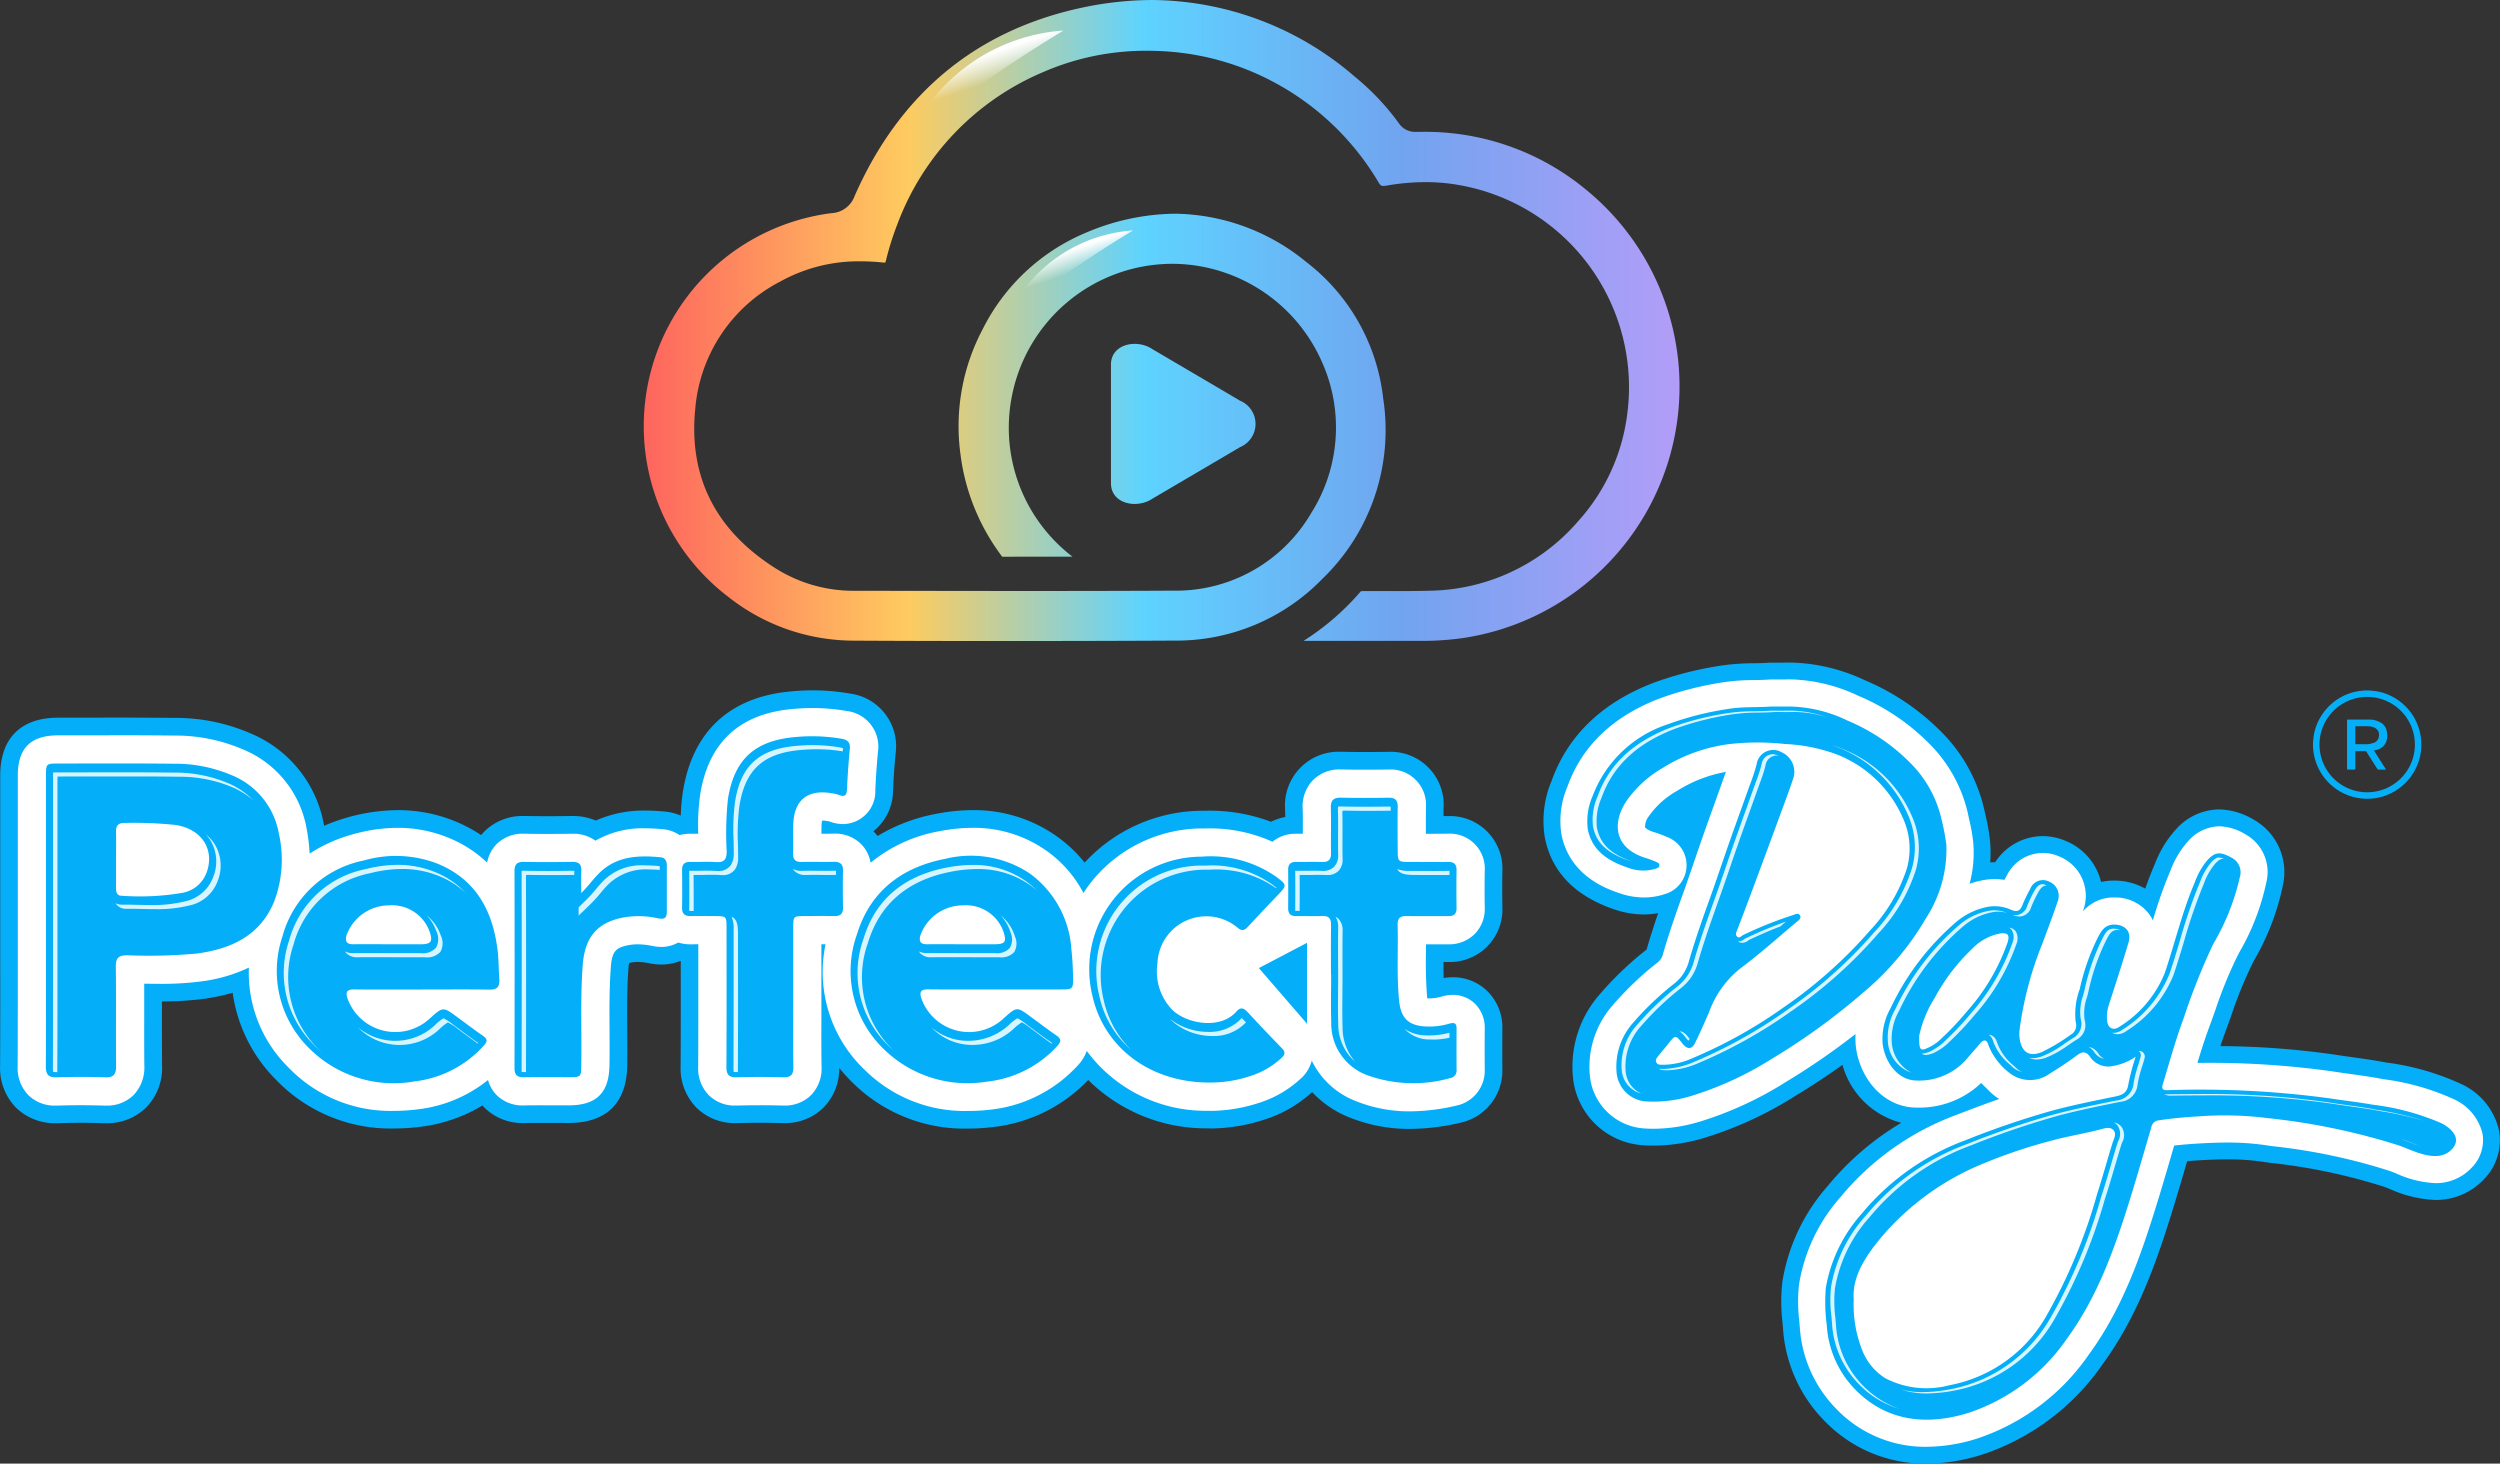 <svg xmlns="http://www.w3.org/2000/svg" xmlns:xlink="http://www.w3.org/1999/xlink" width="203.651" height="119.227" viewBox="0 0 203.651 119.227">
  <rect x="0" y="0" width="203.651" height="119.227" fill="#333333" stroke="none"/>
  <defs>
    <linearGradient id="linear-gradient" x1="0.001" y1="0.5" x2="1.001" y2="0.5" gradientUnits="objectBoundingBox">
      <stop offset="0" stop-color="#fe645e"/>
      <stop offset="0.255" stop-color="#fecb5f"/>
      <stop offset="0.482" stop-color="#5ed3ff"/>
      <stop offset="0.731" stop-color="#71a4ef"/>
      <stop offset="1" stop-color="#b39df8"/>
    </linearGradient>
    <linearGradient id="linear-gradient-2" x1="-3.225" y1="0.5" x2="3.938" y2="0.5" xlink:href="#linear-gradient"/>
    <linearGradient id="linear-gradient-3" x1="0.392" y1="0.276" x2="0.498" y2="0.496" gradientUnits="objectBoundingBox">
      <stop offset="0" stop-color="#fff"/>
      <stop offset="1" stop-color="#fff" stop-opacity="0"/>
    </linearGradient>
    <linearGradient id="linear-gradient-4" x1="-189.809" y1="-4.964" x2="-189.7" y2="-4.756" xlink:href="#linear-gradient-3"/>
  </defs>
  <g id="Component_7_1" data-name="Component 7 – 1" transform="translate(0 0)">
    <g id="ipad-logo">
      <g id="logo" style="isolation: isolate">
        <g id="Group_80385" data-name="Group 80385" style="mix-blend-mode: darken;isolation: isolate">
          <g id="Group_80368" data-name="Group 80368" transform="translate(52.409)">
            <path id="Path_35083" data-name="Path 35083" d="M2518.125,331.053c-4.507,0-8.536-.01-12.316-.031a16.505,16.505,0,0,1-10.114-3.563,17.488,17.488,0,0,1,8.378-31.258,2.109,2.109,0,0,0,1.907-1.395c3.646-8.295,9.831-13.447,18.381-15.315a27.645,27.645,0,0,1,5.879-.655,25.481,25.481,0,0,1,16.512,6.267,20.128,20.128,0,0,1,3.564,3.773,1.585,1.585,0,0,0,1.413.7h.047q.2,0,.4,0a20.516,20.516,0,0,1,13.383,4.707,20.709,20.709,0,0,1-9.919,36.513,23.35,23.35,0,0,1-3.638.243h-2.122q-2.751,0-5.5,0l-1.826,0a20.7,20.7,0,0,0,4.64-4.01c.027-.032.038-.045.258-.045h.074c.485,0,.97,0,1.454,0s.973,0,1.46,0c.921,0,1.668-.009,2.351-.027a16.3,16.3,0,0,0,12.091-5.62,15.989,15.989,0,0,0,4.046-8.837,16.715,16.715,0,0,0-13.736-18.594,15.429,15.429,0,0,0-2.706-.235,18.721,18.721,0,0,0-3.111.273,2.065,2.065,0,0,1-.325.036c-.115,0-.215,0-.375-.265a21.865,21.865,0,0,0-8.781-8.313,21.567,21.567,0,0,0-8.659-2.389c-.482-.029-.966-.044-1.439-.044a20.992,20.992,0,0,0-8.5,1.757,21.683,21.683,0,0,0-11.844,12.405,23.5,23.5,0,0,0-.914,2.909.683.683,0,0,1-.063.18.512.512,0,0,1-.079.005,1.551,1.551,0,0,1-.16-.01,17.487,17.487,0,0,0-1.774-.093,13.148,13.148,0,0,0-6.523,1.639,12.865,12.865,0,0,0-6.936,10.346c-.556,5.466,1.576,9.8,6.336,12.894a11.878,11.878,0,0,0,6.548,1.959l3.309.005c3.64.006,7.405.012,11.108.012,4.436,0,8.142-.008,11.665-.027a12.742,12.742,0,0,0,11.211-6.328,13.044,13.044,0,0,0,.855-12.337,13.379,13.379,0,0,0-9.832-7.746,13.091,13.091,0,0,0-2.354-.214,13.342,13.342,0,0,0-13.077,10.89,13.229,13.229,0,0,0,4.955,12.966h-1.922c-1.035,0-2.4,0-3.782.008h-.01a1.158,1.158,0,0,1-.106-.134l-.019-.026a17.416,17.416,0,0,1-3.287-8.215,16.9,16.9,0,0,1,1.808-10.154,16.544,16.544,0,0,1,8.466-7.89,18.928,18.928,0,0,1,7.212-1.526,17.143,17.143,0,0,1,10.671,3.921,16.264,16.264,0,0,1,6.28,11.121,16.839,16.839,0,0,1-4.995,14.744,16.548,16.548,0,0,1-12.031,4.988C2527.6,331.042,2522.857,331.053,2518.125,331.053Z" transform="translate(-2488.773 -278.835)" fill="url(#linear-gradient)"/>
            <g id="Group_80367" data-name="Group 80367" transform="translate(38.091 28.012)">
              <g id="Group_80366" data-name="Group 80366">
                <path id="Path_35084" data-name="Path 35084" d="M2566.031,333.6l7.149,4.205a2.05,2.05,0,0,1,0,3.785l-7.149,4.205c-1.262.841-3.365.421-3.365-1.261v-9.672C2562.666,333.176,2564.769,332.756,2566.031,333.6Z" transform="translate(-2562.666 -333.177)" fill="url(#linear-gradient-2)"/>
              </g>
            </g>
          </g>
          <path id="Path_35085" data-name="Path 35085" d="M2530.736,292.408a14.937,14.937,0,0,1,12.588-8.745A123.385,123.385,0,0,0,2530.736,292.408Z" transform="translate(-2456.696 -281.174)" fill="url(#linear-gradient-3)"/>
          <path id="Path_35086" data-name="Path 35086" d="M2633.554,311.809a14.938,14.938,0,0,0-12.215-9.26A123.411,123.411,0,0,1,2633.554,311.809Z" transform="translate(-2500.595 -290.325)" fill="url(#linear-gradient-4)"/>
          <path id="Path_35087" data-name="Path 35087" d="M2546.222,322.383a12.183,12.183,0,0,1,10.268-7.133A100.676,100.676,0,0,0,2546.222,322.383Z" transform="translate(-2464.199 -296.479)" fill="url(#linear-gradient-3)"/>
          <path id="Path_35088" data-name="Path 35088" d="M2501.956,423.66a13.047,13.047,0,0,1-4.937-.938,8.428,8.428,0,0,1-3.034-2.062,10.294,10.294,0,0,1-3.887,2.244,14.453,14.453,0,0,1-4.231.72q-.224,0-.445-.01a13.6,13.6,0,0,1-9.671-3.938,12.671,12.671,0,0,1-7.85,3.845,16.912,16.912,0,0,1-1.941.114,12.944,12.944,0,0,1-9.373-3.711,13.782,13.782,0,0,1-1.12-1.23,4.511,4.511,0,0,1-1.252,3.2,4.423,4.423,0,0,1-3.251,1.293l-.16,0c-.614-.018-1.211-.026-1.809-.026s-1.186.009-1.778.026l-.15,0a4.426,4.426,0,0,1-3.25-1.277,4.572,4.572,0,0,1-1.271-3.338c.015-2.859.013-5.718.01-8.577l-.047-.009a4.2,4.2,0,0,1-1.511.284,5.091,5.091,0,0,1-1-.1,4.952,4.952,0,0,0-.953-.111,2.3,2.3,0,0,0-.382.029c-.146.024-.246.045-.312.062a3.528,3.528,0,0,0-.052.416c-.124,1.644-.115,3.305-.1,5.064.005.955.012,1.91,0,2.865-.048,3.056-1.691,4.675-4.752,4.682l-2.214-.005c-.45,0-.9,0-1.358.011l-.119,0a4.387,4.387,0,0,1-3.2-1.265c-.053-.053-.1-.108-.154-.164a12.741,12.741,0,0,1-5.063,1.735,17.236,17.236,0,0,1-2.131.137,12.919,12.919,0,0,1-9.644-3.993,12.452,12.452,0,0,1-3.509-7.066,16.146,16.146,0,0,1-2.4.505,25.57,25.57,0,0,1-3.36.2c0,.362,0,1.365,0,1.365,0,1.283,0,2.564.01,3.844a4.6,4.6,0,0,1-1.278,3.413,4.472,4.472,0,0,1-3.28,1.3c-.073,0-.148,0-.225,0-.593-.021-1.2-.03-1.8-.03q-.945,0-1.887.03l-.165,0a4.5,4.5,0,0,1-3.281-1.284,4.607,4.607,0,0,1-1.279-3.361c.016-2.983.014-5.964.011-8.945,0,0,0-11.373,0-14.729,0-3.039,1.677-4.713,4.717-4.713l4.907-.006q2.308,0,4.613.023a15.279,15.279,0,0,1,6.075,1.228,9.963,9.963,0,0,1,6.057,7.478c0,.027.01.055.015.082a15.543,15.543,0,0,1,6-1.274,12.238,12.238,0,0,1,4.59.875,12.008,12.008,0,0,1,2.2,1.156c.082-.1.17-.195.26-.287a4.391,4.391,0,0,1,3.207-1.266l.14,0c.586.01,1.2.015,1.816.015q.98,0,1.961-.015h.085a4.756,4.756,0,0,1,1.875.371,9.593,9.593,0,0,1,4.022-.814c.5,0,1.013.026,1.616.083a4.242,4.242,0,0,1,1.281.325,15.493,15.493,0,0,1,.167-1.895c.755-4.88,3.748-7.717,8.656-8.206.65-.065,1.3-.1,1.929-.1a17.349,17.349,0,0,1,3.013.259,4.329,4.329,0,0,1,3.741,4.864c-.1.969-.167,2-.214,3.063a4.267,4.267,0,0,1-1.6,3.294l.049.049a4.279,4.279,0,0,1,.292.335,14.324,14.324,0,0,1,4.83-1.816,15.476,15.476,0,0,1,2.909-.29,11.634,11.634,0,0,1,6.773,2.073,11.151,11.151,0,0,1,2.355,2.2,13.083,13.083,0,0,1,9.454-4.221c.152,0,.308-.005.464-.005a14.161,14.161,0,0,1,5.264.9,4.4,4.4,0,0,1,1.158-.386c0-.21-.005-.42-.011-.631a4.371,4.371,0,0,1,4.527-4.685h.131c.6.015,1.185.02,1.768.02.66,0,1.32-.007,1.98-.014a4.318,4.318,0,0,1,4.508,4.543q-.006.344-.008.69l.3,0h.089a4.281,4.281,0,0,1,4.406,4.481c-.017.964-.017,1.952,0,2.937a4.281,4.281,0,0,1-4.422,4.469l-.373,0c0,.444,0,.879.012,1.306a4.469,4.469,0,0,1,.747-.064,3.985,3.985,0,0,1,2.851,1.172,4.144,4.144,0,0,1,1.183,3.034q-.012,1.652,0,3.3a4.341,4.341,0,0,1-3.421,4.346A18.26,18.26,0,0,1,2501.956,423.66Z" transform="translate(-2387.103 -331.699)" fill="#04aef9"/>
          <path id="Path_35089" data-name="Path 35089" d="M2504.615,409.974l1.007,0c.246,0,.492,0,.793,0a2.945,2.945,0,0,0,2.177-.851,2.905,2.905,0,0,0,.809-2.158c-.017-1-.017-2,0-2.985a2.847,2.847,0,0,0-2.97-3.02h-.067c-.4.006-.8.009-1.2.009l-.56,0c0-.719,0-1.438.009-2.155a2.885,2.885,0,0,0-3.052-3.08h0c-.666.008-1.331.015-2,.015-.6,0-1.19-.005-1.783-.02l-.116,0a3.031,3.031,0,0,0-2.269.884,3.071,3.071,0,0,0-.823,2.323c.019.612.014,1.226.01,1.839,0,.064,0,.128,0,.192h-.146l-.4,0a2.942,2.942,0,0,0-1.924.651,12.313,12.313,0,0,0-5.389-1.084c-.145,0-.291,0-.435,0a11.612,11.612,0,0,0-8.96,4.39c-.22.281-.422.573-.614.87a9.725,9.725,0,0,0-3.084-3.493,10.224,10.224,0,0,0-5.954-1.816,14.04,14.04,0,0,0-2.638.264,12.147,12.147,0,0,0-5.662,2.579,2.857,2.857,0,0,0-.759-1.505,2.985,2.985,0,0,0-2.214-.866l-.141,0c-.207.007-.414.008-.62.008l-.272,0c0-.244,0-.489.011-.733a2.084,2.084,0,0,1,.04-.338h.03a2.352,2.352,0,0,1,.39.04c.06.01.121.017.18.031a3.1,3.1,0,0,0,1.106.214,2.661,2.661,0,0,0,2.631-2.766c.048-1.093.122-2.15.219-3.14a2.92,2.92,0,0,0-2.563-3.308,15.855,15.855,0,0,0-2.762-.238c-.582,0-1.184.03-1.787.091-4.243.422-6.726,2.776-7.379,7a18.148,18.148,0,0,0-.153,3.15c-.122,0-.244,0-.366,0l-.323,0a3.232,3.232,0,0,0-.832.107,2.835,2.835,0,0,0-1.329-.475c-.561-.053-1.031-.077-1.481-.077a7.737,7.737,0,0,0-4.042,1.006,3.07,3.07,0,0,0-1.855-.564h-.064q-.991.015-1.983.016-.936,0-1.871-.017h-.085a2.981,2.981,0,0,0-2.188.844,2.828,2.828,0,0,0-.775,1.51,10.018,10.018,0,0,0-3.238-2.061,10.8,10.8,0,0,0-4.053-.772,13.522,13.522,0,0,0-3.315.436,12.705,12.705,0,0,0-3.854,1.659,15.179,15.179,0,0,0-.253-2.07,8.579,8.579,0,0,0-5.224-6.434,13.875,13.875,0,0,0-5.514-1.107q-2.3-.027-4.594-.023l-4.909.006c-2.237,0-3.279,1.041-3.28,3.277,0,3.356,0,14.727,0,14.727,0,2.984,0,5.969-.012,8.953a3.158,3.158,0,0,0,.862,2.341,3.033,3.033,0,0,0,2.24.861l.143,0q.965-.03,1.931-.03c.618,0,1.237.01,1.852.031.058,0,.115,0,.17,0a3.065,3.065,0,0,0,2.259-.871,3.25,3.25,0,0,0,.863-2.388c-.013-1.287-.011-2.573-.01-3.86,0-.936,0-1.873,0-2.812.441.006.883.012,1.325.012A24.537,24.537,0,0,0,2404.8,413a12.717,12.717,0,0,0,3.927-1.131,10.823,10.823,0,0,0,3.205,8.117,11.532,11.532,0,0,0,8.612,3.556,15.806,15.806,0,0,0,1.952-.126,11.185,11.185,0,0,0,5.713-2.389,2.785,2.785,0,0,0,.7,1.229,2.98,2.98,0,0,0,2.184.843h.089c.465-.01.928-.012,1.392-.012l2.208.005c2.26-.005,3.283-1.013,3.319-3.27.016-.944.01-1.888.005-2.832-.011-1.792-.021-3.485.108-5.181.1-1.334.459-1.6,1.56-1.787a3.726,3.726,0,0,1,.618-.049,6.324,6.324,0,0,1,1.231.138,3.679,3.679,0,0,0,.718.075,2.766,2.766,0,0,0,1.359-.358,3.339,3.339,0,0,0,1,.147l.153,0c.161-.006.322-.008.483-.009v.8c0,3.057.005,6.114-.009,9.17a3.128,3.128,0,0,0,.854,2.318,3,3,0,0,0,2.207.854l.133,0q.91-.025,1.819-.026t1.833.026l.136,0a3.018,3.018,0,0,0,2.228-.864,3.108,3.108,0,0,0,.84-2.321c-.021-1.362-.018-2.724-.013-4.086l0-1.56s0-3.434,0-4.308h.1l.237,0a11.023,11.023,0,0,0,3.238,10.279,11.556,11.556,0,0,0,8.369,3.3,15.561,15.561,0,0,0,1.778-.1,11.288,11.288,0,0,0,7.156-3.6,3.294,3.294,0,0,0,.737-1.19,12.022,12.022,0,0,0,9.857,4.875c.126.006.253.008.381.008a13.059,13.059,0,0,0,3.811-.657,8.882,8.882,0,0,0,3.364-1.954,2.913,2.913,0,0,0,.916-1.482,6.632,6.632,0,0,0,3.6,3.3,11.624,11.624,0,0,0,4.4.832,16.877,16.877,0,0,0,3.787-.469,2.9,2.9,0,0,0,2.305-2.936q-.012-1.66,0-3.322a2.735,2.735,0,0,0-.766-2.012,2.557,2.557,0,0,0-1.831-.748,3.318,3.318,0,0,0-.921.138,3.7,3.7,0,0,1-1,.15c-.045,0-.156,0-.165-.005,0-.026-.006-.055-.009-.085a35.884,35.884,0,0,1-.095-3.652Q2504.613,410.306,2504.615,409.974Z" transform="translate(-2388.453 -333.049)" fill="#fff"/>
          <g id="Group_80369" data-name="Group 80369" transform="translate(188.418 56.243)">
            <path id="Path_35090" data-name="Path 35090" d="M2756.834,387.942h.428a.084.084,0,0,0,.022.007c.172.021.346.035.517.062a4.212,4.212,0,0,1,1.417.51,4.394,4.394,0,0,1,2.208,3.41,4.435,4.435,0,0,1-.015.992,4.3,4.3,0,0,1-.469,1.477,4.4,4.4,0,0,1-1.914,1.89,4.274,4.274,0,0,1-1.627.461,4.406,4.406,0,0,1-1.295-.083,4.414,4.414,0,0,1-3.466-3.921c0-.056-.012-.111-.019-.166v-.428a.116.116,0,0,0,.008-.027c.018-.171.028-.344.055-.513a4.288,4.288,0,0,1,.446-1.314,4.422,4.422,0,0,1,1.215-1.441,4.314,4.314,0,0,1,1.033-.594,4.263,4.263,0,0,1,1.259-.3Zm.2.527a3.885,3.885,0,1,0,3.885,3.766A3.881,3.881,0,0,0,2757.033,388.469Z" transform="translate(-2752.622 -387.942)" fill="#05aff7"/>
            <path id="Path_35091" data-name="Path 35091" d="M2758.674,395.127v1.492H2758v-4.07h.3c.5,0,1,0,1.5,0a1.817,1.817,0,0,1,.936.242.986.986,0,0,1,.5.719,1.659,1.659,0,0,1,.03.489,1.108,1.108,0,0,1-.314.72,1.347,1.347,0,0,1-.59.312l-.167.044.986,1.548h-.056c-.194,0-.388,0-.582,0a.065.065,0,0,1-.063-.034c-.3-.465-.593-.929-.888-1.4a.128.128,0,0,0-.126-.069c-.244,0-.488,0-.732,0Zm0-.573h.053c.22,0,.441,0,.661,0a1.762,1.762,0,0,0,.719-.09,1.135,1.135,0,0,0,.179-.069.627.627,0,0,0,.312-.514.67.67,0,0,0-.076-.423.762.762,0,0,0-.451-.313,1.825,1.825,0,0,0-.417-.053c-.215-.008-.432,0-.647,0h-.335Z" transform="translate(-2755.226 -390.175)" fill="#05aff7"/>
          </g>
          <g id="Group_80378" data-name="Group 80378" transform="translate(3.734 59.977)">
            <path id="Path_35092" data-name="Path 35092" d="M2539.665,423.95c-.014-.727-.048-1.457-.131-2.178a8.307,8.307,0,0,0-3.414-6.251,8.669,8.669,0,0,0-6.847-1.183c-3.566.685-6.158,2.655-7.227,6.206a8.823,8.823,0,0,0,2.3,9.391,9.727,9.727,0,0,0,8.279,2.558,9.057,9.057,0,0,0,5.738-2.884c.359-.384.357-.6-.081-.9-.7-.475-1.377-.995-2.061-1.5-1.13-.832-1.129-.833-2.195.114a4.122,4.122,0,0,1-6.706-1.573c-.2-.6-.048-.783.565-.776,1.821.021,3.641.007,5.462.007q2.659,0,5.318,0C2539.647,424.982,2539.684,424.958,2539.665,423.95Zm-6.366-2.65c-.874.007-1.747,0-2.621,0-.97,0-1.941-.009-2.911,0-.477,0-.664-.175-.556-.668a3.681,3.681,0,0,1,3.49-2.5,3.241,3.241,0,0,1,3.319,2.208C2534.25,421.111,2534.116,421.294,2533.3,421.3Z" transform="translate(-2455.988 -404.358)" fill="#04aef9"/>
            <path id="Path_35093" data-name="Path 35093" d="M2448.853,421.778c-.394-3.226-1.782-5.8-4.946-7.068a9.418,9.418,0,0,0-5.945-.24,8.615,8.615,0,0,0-6.638,6.2,8.832,8.832,0,0,0,2.131,9.05,9.715,9.715,0,0,0,8.625,2.747,8.972,8.972,0,0,0,5.645-2.91c.3-.324.336-.529-.059-.8-.7-.479-1.375-1-2.059-1.5-1.2-.887-1.2-.888-2.305.113a4.136,4.136,0,0,1-6.657-1.609c-.2-.578-.085-.794.55-.787,1.845.022,3.691.008,5.536.007,1.821,0,3.642-.018,5.463.009.607.009.841-.225.8-.814C2448.938,423.376,2448.95,422.57,2448.853,421.778Zm-6.273-.483c-.9.005-1.8,0-2.694,0-.922,0-1.844-.011-2.767,0-.512.007-.71-.179-.579-.708a3.69,3.69,0,0,1,3.446-2.459,3.259,3.259,0,0,1,3.32,2.106C2443.595,421.078,2443.453,421.29,2442.58,421.3Z" transform="translate(-2412.054 -404.353)" fill="#04aef9"/>
            <path id="Path_35094" data-name="Path 35094" d="M2503.946,416.434c0,1.894-.019,3.788.01,5.682.01.626-.193.87-.837.851q-1.893-.055-3.787,0c-.653.019-.832-.245-.829-.86.019-3.764.01-7.527.009-11.291,0-.974-.006-.976-.968-.98-.631,0-1.263-.019-1.894,0-.509.019-.771-.153-.76-.7.019-1.019.012-2.039,0-3.059,0-.456.19-.664.656-.654.7.015,1.411-.037,2.112.012s.865-.245.865-.891a27.22,27.22,0,0,1,.1-4.218c.491-3.173,2.1-4.739,5.335-5.06a14.309,14.309,0,0,1,3.921.123c.477.084.731.274.677.821-.107,1.086-.181,2.175-.229,3.265-.021.48-.142.692-.648.495a3.279,3.279,0,0,0-.638-.148c-1.907-.318-3.009.555-3.091,2.474-.034.8.01,1.6-.018,2.4-.018.529.179.748.719.731.849-.027,1.7.014,2.549-.012.543-.017.813.157.8.741-.024,1-.016,1.991,0,2.987.006.49-.2.7-.7.692-.8-.02-1.6-.006-2.4,0-.953,0-.955.005-.957.99Q2503.944,413.63,2503.946,416.434Z" transform="translate(-2443.062 -395.187)" fill="#04aef9"/>
            <path id="Path_35095" data-name="Path 35095" d="M2594.157,419.273c0-1.336-.013-2.673.007-4.009.008-.524-.175-.757-.719-.736-.7.027-1.409-.008-2.114.007-.463.01-.665-.192-.661-.651q.014-1.567,0-3.134c0-.476.236-.638.682-.629.68.014,1.361-.022,2.04.009.564.025.784-.187.771-.759-.027-1.214.019-2.431-.017-3.644-.019-.644.232-.855.855-.84,1.287.031,2.575.021,3.862.005.529-.006.739.211.73.741-.02,1.142-.006,2.284,0,3.426,0,1.062,0,1.063,1.032,1.064s2.041.013,3.061,0c.49-.008.711.18.7.684q-.025,1.53,0,3.061c.009.513-.233.679-.713.672-1.118-.014-2.236.014-3.353-.01-.529-.011-.748.178-.733.719.054,2.038-.081,4.079.114,6.117.141,1.474.734,2.093,2.215,2.163a5.856,5.856,0,0,0,1.872-.23c.414-.116.6-.058.6.4q-.011,1.677,0,3.353a.613.613,0,0,1-.521.679,11.073,11.073,0,0,1-6.8-.252,4.479,4.479,0,0,1-2.888-4.336c-.043-1.287-.008-2.575-.008-3.863Z" transform="translate(-2489.469 -399.886)" fill="#04aef9"/>
            <path id="Path_35096" data-name="Path 35096" d="M2568.963,432.606c-4.785-.026-8.515-2.853-9.457-7.072a9.166,9.166,0,0,1,8.894-11.328,9.317,9.317,0,0,1,6.067,1.631c.908.685.9.705.121,1.519-.805.842-1.609,1.686-2.4,2.545-.3.327-.514.393-.892.06a3.979,3.979,0,0,0-6.493,2.954,4.494,4.494,0,0,0,1.2,3.759c1.18,1.159,3.936,1.644,5.235.146.322-.371.588-.3.9.036q1.385,1.5,2.807,2.959c.3.3.256.52-.035.784a6.58,6.58,0,0,1-2.495,1.461A10.321,10.321,0,0,1,2568.963,432.606Z" transform="translate(-2474.252 -404.399)" fill="#04aef9"/>
            <path id="Path_35097" data-name="Path 35097" d="M2473.85,417.157c.544-.528.938-1.1,1.438-1.6,1.426-1.418,3.193-1.485,5.025-1.313.392.037.506.324.505.678,0,1.262,0,2.525,0,3.787,0,.513-.243.6-.7.511a7.379,7.379,0,0,0-2.675-.1c-2.243.373-3.3,1.587-3.473,3.88-.207,2.717-.075,5.434-.119,8.15-.016,1-.015,1.007-1.027,1.009-1.214,0-2.428-.018-3.641.007-.561.011-.774-.194-.773-.763q.019-8.01,0-16.022c0-.57.215-.772.774-.761,1.311.025,2.622.021,3.932,0,.525-.008.758.187.737.723C2473.832,415.947,2473.85,416.552,2473.85,417.157Z" transform="translate(-2430.233 -404.388)" fill="#04aef9"/>
            <path id="Path_35098" data-name="Path 35098" d="M2413.326,405.18a6.3,6.3,0,0,0-3.891-4.763,11.71,11.71,0,0,0-4.617-.913c-3.158-.038-6.318-.018-9.477-.017-.96,0-.981.022-.982.979q0,5.868,0,11.737c0,3.985.01,7.97-.011,11.955,0,.655.2.911.877.891,1.311-.04,2.625-.045,3.936,0,.72.026.917-.258.91-.936-.026-2.7.009-5.395-.023-8.092-.009-.708.243-.912.93-.914a42.788,42.788,0,0,0,5.677-.142c2.813-.381,5.16-1.461,6.3-4.26A9.613,9.613,0,0,0,2413.326,405.18Zm-5.883,3.187a2.586,2.586,0,0,1-1.905,1.642,20.4,20.4,0,0,1-5,.25c-.391.006-.471-.275-.472-.6q0-1.2,0-2.4h0c0-.729.016-1.458-.005-2.186-.015-.515.169-.753.716-.747a33.24,33.24,0,0,1,4.071.158C2407,404.771,2408.138,406.462,2407.443,408.367Z" transform="translate(-2394.347 -397.267)" fill="#04aef9"/>
            <g id="Group_80377" data-name="Group 80377" transform="translate(0.575 0.725)">
              <g id="Group_80370" data-name="Group 80370" transform="translate(65.576 9.758)">
                <path id="Path_35099" data-name="Path 35099" d="M2538.977,423.478a3.527,3.527,0,0,1,.807,1.388,1.4,1.4,0,0,1-.055,1.268,1.419,1.419,0,0,1-1.212.427q-.493,0-.987,0l-3.4-.006c-.382,0-.765,0-1.169,0h0a1.4,1.4,0,0,1-.632-.132.94.94,0,0,0,.058.1,1.163,1.163,0,0,0,.934.372h0c.4,0,.787-.005,1.168-.005l3.4.006q.493,0,.987,0a1.417,1.417,0,0,0,1.212-.427,1.394,1.394,0,0,0,.055-1.268A3.547,3.547,0,0,0,2538.977,423.478Z" transform="translate(-2527.352 -419.377)" fill="#d7f5ff"/>
                <path id="Path_35100" data-name="Path 35100" d="M2523.491,421.877c.954-3.171,3.236-5.125,6.784-5.807a11.18,11.18,0,0,1,2.1-.212,7.308,7.308,0,0,1,4.315,1.3c.195.136.376.282.552.432a7.114,7.114,0,0,0-.912-.767,7.308,7.308,0,0,0-4.315-1.3,11.192,11.192,0,0,0-2.1.212c-3.547.681-5.83,2.635-6.784,5.807a8.213,8.213,0,0,0,2.152,8.815c.08.078.166.145.248.22A8.2,8.2,0,0,1,2523.491,421.877Z" transform="translate(-2522.675 -415.523)" fill="#d7f5ff"/>
                <path id="Path_35101" data-name="Path 35101" d="M2544.144,441.757l-.006,0c-.53-.358-1.047-.743-1.547-1.115l-.536-.4a4.861,4.861,0,0,0-.74-.5,4.06,4.06,0,0,0-.73.581,4.922,4.922,0,0,1-3.269,1.26,4.612,4.612,0,0,1-3-1.084,4.58,4.58,0,0,0,3.356,1.419,4.928,4.928,0,0,0,3.27-1.26,4.085,4.085,0,0,1,.729-.581,4.846,4.846,0,0,1,.74.5l.536.4c.372.277.757.558,1.146.833l.024-.023Z" transform="translate(-2528.317 -427.257)" fill="#d7f5ff"/>
              </g>
              <g id="Group_80371" data-name="Group 80371" transform="translate(18.834 9.751)">
                <path id="Path_35102" data-name="Path 35102" d="M2451.44,440.293a4.468,4.468,0,0,0-.817-.54,4.049,4.049,0,0,0-.76.617,4.736,4.736,0,0,1-6.227.106,4.737,4.737,0,0,0,6.586.229,3.985,3.985,0,0,1,.76-.616,4.4,4.4,0,0,1,.816.54l.564.419c.341.253.7.509,1.051.762.014-.015.029-.028.043-.043-.5-.341-.982-.7-1.453-1.055Z" transform="translate(-2437.638 -427.257)" fill="#d7f5ff"/>
                <path id="Path_35103" data-name="Path 35103" d="M2448.277,423.474a3.536,3.536,0,0,1,.779,1.267,1.482,1.482,0,0,1-.007,1.366,1.445,1.445,0,0,1-1.261.453q-.529,0-1.058,0l-3.3-.007c-.367,0-.732,0-1.135.008h0a1.442,1.442,0,0,1-.661-.14.79.79,0,0,0,.057.089,1.187,1.187,0,0,0,.963.386h0c.4-.006.768-.007,1.134-.007l3.3.007q.529,0,1.058,0a1.443,1.443,0,0,0,1.26-.453,1.48,1.48,0,0,0,.007-1.366A3.564,3.564,0,0,0,2448.277,423.474Z" transform="translate(-2436.667 -419.369)" fill="#d7f5ff"/>
                <path id="Path_35104" data-name="Path 35104" d="M2434.764,430.485a8.224,8.224,0,0,1-1.992-8.493,8.055,8.055,0,0,1,6.228-5.8,10.658,10.658,0,0,1,2.608-.347,7.944,7.944,0,0,1,2.981.564,7.142,7.142,0,0,1,2.192,1.377,7.011,7.011,0,0,0-2.551-1.713,7.952,7.952,0,0,0-2.981-.563,10.665,10.665,0,0,0-2.608.347,8.054,8.054,0,0,0-6.228,5.8,8.222,8.222,0,0,0,1.991,8.493,9.188,9.188,0,0,0,.676.633C2434.975,430.683,2434.866,430.591,2434.764,430.485Z" transform="translate(-2432 -415.511)" fill="#d7f5ff"/>
              </g>
              <g id="Group_80372" data-name="Group 80372" transform="translate(51.827)">
                <path id="Path_35105" data-name="Path 35105" d="M2496.367,407.239c0-.03,0-.055,0-.074l.046,0c.121,0,.222,0,.323,0,.188,0,.376,0,.564-.006s.364-.006.545-.006c.224,0,.449,0,.673.02.063,0,.122.006.178.006a1.212,1.212,0,0,0,1.043-.457,1.691,1.691,0,0,0,.258-1.014c0-.358-.008-.717-.015-1.075a17.487,17.487,0,0,1,.113-3.054c.451-2.917,1.894-4.285,4.824-4.576.509-.051,1.015-.076,1.5-.076a13.08,13.08,0,0,1,2.1.172c0-.038.006-.077.01-.115.009-.086,0-.13.006-.139a.779.779,0,0,0-.212-.06,13.046,13.046,0,0,0-2.261-.193c-.488,0-.994.026-1.5.076-2.93.292-4.373,1.66-4.824,4.577a17.533,17.533,0,0,0-.113,3.054c.008.359.015.717.015,1.075a1.692,1.692,0,0,1-.257,1.014,1.213,1.213,0,0,1-1.043.457c-.056,0-.115,0-.178-.006-.224-.016-.448-.02-.673-.02-.182,0-.363,0-.545.005s-.376.006-.564.006c-.1,0-.2,0-.323,0l-.045,0a.467.467,0,0,0,0,.074c.009,1.092.015,2.077,0,3.074a.667.667,0,0,0,0,.111,1.36,1.36,0,0,0,.149.007h.012c.065,0,.131,0,.2,0C2496.38,409.171,2496.375,408.251,2496.367,407.239Z" transform="translate(-2496.004 -396.594)" fill="#d7f5ff"/>
                <path id="Path_35106" data-name="Path 35106" d="M2515.724,416.3h-.011c-.237.008-.474.01-.711.01l-1.174-.007c-.222,0-.443,0-.665.009l-.076,0a1.378,1.378,0,0,1-.684-.159,1.019,1.019,0,0,0,.12.157,1.213,1.213,0,0,0,.924.337l.076,0c.22-.007.443-.009.664-.009l1.173.007c.185,0,.371,0,.557-.008,0-.061,0-.122,0-.184a.811.811,0,0,0-.007-.142A1.2,1.2,0,0,0,2515.724,416.3Z" transform="translate(-2503.95 -406.073)" fill="#d7f5ff"/>
                <path id="Path_35107" data-name="Path 35107" d="M2503.238,427.34l0-2.22c0-.824-.11-1.225-.522-1.411a2.45,2.45,0,0,1,.164,1.076v2.22c0,3.025,0,6.05-.01,9.075,0,.172.017.251.012.266a.912.912,0,0,0,.215.017h.01l.121,0C2503.243,433.354,2503.241,430.347,2503.238,427.34Z" transform="translate(-2499.255 -409.732)" fill="#d7f5ff"/>
              </g>
              <g id="Group_80373" data-name="Group 80373" transform="translate(101.202 5)">
                <path id="Path_35108" data-name="Path 35108" d="M2611.073,441.961c-.092,0-.183,0-.275-.007a3.124,3.124,0,0,1-1.738-.53,2.754,2.754,0,0,0,2.1.866c.092,0,.183.007.274.007a6.362,6.362,0,0,0,1.285-.15c0-.135,0-.271,0-.406A6.509,6.509,0,0,1,2611.073,441.961Z" transform="translate(-2600.156 -423.315)" fill="#d7f5ff"/>
                <path id="Path_35109" data-name="Path 35109" d="M2609.328,416.649l1.823.006c.335,0,.672,0,1.008-.007,0-.079,0-.158,0-.237a.932.932,0,0,0,0-.095c-.025,0-.062,0-.113,0h0c-.417.007-.833.009-1.249.009l-1.823-.006a2.731,2.731,0,0,1-1.07-.147C2608.1,416.547,2608.513,416.647,2609.328,416.649Z" transform="translate(-2599.593 -411.077)" fill="#d7f5ff"/>
                <path id="Path_35110" data-name="Path 35110" d="M2592.146,411.913c0-.019,0-.034,0-.047.018,0,.041,0,.069,0,.148,0,.273,0,.4,0l1.033-.008c.208,0,.415,0,.621.012l.112,0a1.236,1.236,0,0,0,.933-.337,1.332,1.332,0,0,0,.327-1.012c-.013-.569-.01-1.137-.006-1.706,0-.647.008-1.295-.011-1.942a.764.764,0,0,1,.019-.24h.007c.022,0,.083-.01.193-.01.664.015,1.281.021,1.9.021s1.213-.006,1.819-.013c0-.06,0-.121,0-.182a.781.781,0,0,0-.009-.146.843.843,0,0,0-.139-.009h0c-.677.008-1.354.014-2.031.014-.618,0-1.235-.006-1.9-.021-.11,0-.171.01-.194.01h-.007a.773.773,0,0,0-.018.24c.018.647.014,1.295.011,1.942,0,.569-.007,1.137.006,1.706a1.333,1.333,0,0,1-.327,1.011,1.234,1.234,0,0,1-.933.338l-.112,0c-.207-.009-.414-.012-.621-.012l-1.033.007c-.124,0-.249,0-.4,0-.028,0-.051,0-.07,0,0,.013,0,.029,0,.047q.012,1.571,0,3.143c0,.029,0,.052,0,.07.018,0,.041,0,.069,0l.289,0Q2592.156,413.352,2592.146,411.913Z" transform="translate(-2591.786 -406.293)" fill="#d7f5ff"/>
                <path id="Path_35111" data-name="Path 35111" d="M2598.722,432.722c-.03-.875-.021-1.773-.014-2.64,0-.4.007-.8.007-1.2V428.3h0v-.579c0-.949-.006-1.9.009-2.847a1.369,1.369,0,0,0-.326-.992,1.007,1.007,0,0,0-.25-.178,1.524,1.524,0,0,1,.217.836c-.015.949-.012,1.9-.009,2.847v.579h.006v.575q0,.6-.008,1.2c-.007.867-.015,1.765.014,2.64a4.058,4.058,0,0,0,1.384,3.141A4.226,4.226,0,0,1,2598.722,432.722Z" transform="translate(-2594.866 -414.73)" fill="#d7f5ff"/>
              </g>
              <g id="Group_80374" data-name="Group 80374" transform="translate(85.016 9.802)">
                <path id="Path_35112" data-name="Path 35112" d="M2575.489,441.174a3.565,3.565,0,0,0,2.726-1.109c-.1-.106-.192-.2-.291-.311l-.046-.046a3.556,3.556,0,0,1-2.748,1.132,5.09,5.09,0,0,1-3.064-1.025c.035.037.066.076.1.112A4.944,4.944,0,0,0,2575.489,441.174Z" transform="translate(-2566.045 -427.285)" fill="#d7f5ff"/>
                <path id="Path_35113" data-name="Path 35113" d="M2560.97,426.576a8.592,8.592,0,0,1,8.345-10.629c.125,0,.251,0,.375,0a8.447,8.447,0,0,1,5.333,1.518l.03-.032c-.109-.092-.27-.213-.389-.3a8.447,8.447,0,0,0-5.333-1.518c-.125,0-.25,0-.376,0a8.592,8.592,0,0,0-8.344,10.628,8.1,8.1,0,0,0,2.619,4.416A8.12,8.12,0,0,1,2560.97,426.576Z" transform="translate(-2560.386 -415.609)" fill="#d7f5ff"/>
              </g>
              <g id="Group_80375" data-name="Group 80375" transform="translate(38.179 9.79)">
                <path id="Path_35114" data-name="Path 35114" d="M2478.543,419.682l.975-.945a11.739,11.739,0,0,0,.809-.894c.213-.253.414-.491.634-.709a4.4,4.4,0,0,1,3.354-1.212c.254,0,.535.014.838.036v-.2a.717.717,0,0,0-.007-.108c-.46-.043-.839-.062-1.191-.062a4.4,4.4,0,0,0-3.353,1.212c-.22.218-.421.457-.634.709a11.641,11.641,0,0,1-.81.893l-.616.6Z" transform="translate(-2473.896 -415.586)" fill="#d7f5ff"/>
                <path id="Path_35115" data-name="Path 35115" d="M2469.886,416.961a.881.881,0,0,1,.014-.176.8.8,0,0,1,.146-.011c.672.012,1.315.018,1.957.018.606,0,1.212-.006,1.818-.014,0-.07,0-.141,0-.211a.725.725,0,0,0,0-.117.98.98,0,0,0-.149-.009h0q-1.012.015-2.025.016c-.642,0-1.284-.006-1.957-.018a.8.8,0,0,0-.146.011.884.884,0,0,0-.013.175c.013,5.316.013,10.708,0,16.024a.878.878,0,0,0,.013.178.793.793,0,0,0,.143.01h.2C2469.9,427.567,2469.9,422.227,2469.886,416.961Z" transform="translate(-2469.528 -415.999)" fill="#d7f5ff"/>
              </g>
              <g id="Group_80376" data-name="Group 80376" transform="translate(0 2.213)">
                <path id="Path_35116" data-name="Path 35116" d="M2406.223,416.738l.3,0c.343,0,.686.008,1.029.015s.7.015,1.056.015a10.924,10.924,0,0,0,2.778-.3,3.132,3.132,0,0,0,2.3-2,3.358,3.358,0,0,0-.216-2.942,3.288,3.288,0,0,0-.767-.864,3.281,3.281,0,0,1,.408.529,3.36,3.36,0,0,1,.215,2.942,3.132,3.132,0,0,1-2.3,2,10.925,10.925,0,0,1-2.778.3c-.352,0-.7-.008-1.055-.015s-.687-.016-1.03-.016l-.3,0a1.074,1.074,0,0,1-.5-.12A.973.973,0,0,0,2406.223,416.738Z" transform="translate(-2400.261 -405.623)" fill="#d7f5ff"/>
                <path id="Path_35117" data-name="Path 35117" d="M2395.833,416.377s0-11.751,0-14.744c0-.114,0-.279.006-.4.12-.007.286-.007.4-.007l4.909-.005c1.52,0,3.041,0,4.561.023a11.061,11.061,0,0,1,4.393.865,6.694,6.694,0,0,1,1.685,1.052,6.457,6.457,0,0,0-2.044-1.388,11.072,11.072,0,0,0-4.393-.864q-2.28-.027-4.56-.023l-4.91.006c-.114,0-.281,0-.4.007-.007.12-.007.285-.007.4,0,2.992,0,14.744,0,14.744,0,2.983,0,5.967-.012,8.951a2.791,2.791,0,0,0,.018.29.91.91,0,0,0,.256.023h.085C2395.837,422.329,2395.835,419.353,2395.833,416.377Z" transform="translate(-2395.462 -400.887)" fill="#d7f5ff"/>
              </g>
            </g>
          </g>
          <g id="Group_80380" data-name="Group 80380" transform="translate(125.713 53.972)">
            <path id="Path_35118" data-name="Path 35118" d="M2662.209,448.791a11.348,11.348,0,0,1-8.285-3.446,11.807,11.807,0,0,1-3.415-7.574c-.013-.17-.028-.34-.043-.51a14.067,14.067,0,0,1-.008-3.284,15.48,15.48,0,0,1,3.693-7.8,22.787,22.787,0,0,1,5.993-5.149,6.707,6.707,0,0,1-4.79-4.72c-1.234.884-2.529,1.735-3.914,2.575a30.411,30.411,0,0,1-7.352,3.376,14.656,14.656,0,0,1-4.115.629c-.341,0-.685-.014-1.021-.043a6.131,6.131,0,0,1-5.556-5.557,8.914,8.914,0,0,1,2.194-6.737,27.015,27.015,0,0,1,3.807-3.637c.294-1.019.613-2,.941-2.959a6.766,6.766,0,0,1-1.154.1,7.4,7.4,0,0,1-2.342-.387c-3.247-1.081-5.175-3.053-5.733-5.862a8.4,8.4,0,0,1,.542-4.615c1.312-3.684,4.09-6.37,8.258-7.986a28.3,28.3,0,0,1,5.42-1.4,18.142,18.142,0,0,1,2.8-.211c.4-.007.782-.013,1.144-.041.094-.006.18-.01.266-.01l.951,0c.148,0,.718-.008.718-.008a14.925,14.925,0,0,1,5.964,1.439,19.259,19.259,0,0,1,6.1,4.076,13.048,13.048,0,0,1,3.656,6.568l.1.455a15.28,15.28,0,0,1,.344,1.982,10.551,10.551,0,0,1,.017,1.757c.121-.007.243-.01.364-.01h.039a4.639,4.639,0,0,1,3.872-2.128,4.775,4.775,0,0,1,1.94.42,4.846,4.846,0,0,1,2.815,3.314,4.942,4.942,0,0,1,1.054-.111l.154,0a5.154,5.154,0,0,1,2.392.656c.223-.637.469-1.284.749-1.936l.036-.083a8.813,8.813,0,0,1,1.729-2.825,4.77,4.77,0,0,1,3.506-1.61,5.668,5.668,0,0,1,2.763.806,4.9,4.9,0,0,1,2.438,5.33,20.391,20.391,0,0,1-2.343,6.14l-.176.341a35.113,35.113,0,0,0-1.725,4.255l-.052.147c-.157.437-.313.874-.474,1.309-.117.318-.229.638-.335.953a67.96,67.96,0,0,1,9.571.732c.427.067.857.126,1.288.186.666.092,1.422.2,2.18.333l.52.092a20.927,20.927,0,0,1,6.041,1.735,5.484,5.484,0,0,1,3.107,3.822,4.535,4.535,0,0,1-1.265,3.977,5.32,5.32,0,0,1-3.948,1.655,9.921,9.921,0,0,1-3.677-.887c-.17-.069-.324-.131-.466-.182a46.97,46.97,0,0,0-9.292-1.954l-.744-.107a19.3,19.3,0,0,0-2.741-.176c-.639,0-1.324.022-2.157.069-.393.022-.764.048-1.12.079-.417,1.431-.848,2.9-1.3,4.35-1.2,3.842-2.724,8.268-5.573,12.171a19.262,19.262,0,0,1-9.846,7.387A15.245,15.245,0,0,1,2662.209,448.791Z" transform="translate(-2630.978 -383.536)" fill="#04aef9"/>
            <path id="Path_35119" data-name="Path 35119" d="M2708.787,423.212a4.147,4.147,0,0,0-2.368-2.828,19.85,19.85,0,0,0-5.665-1.611l-.523-.093c-.719-.129-1.433-.228-2.125-.324-.438-.061-.877-.121-1.312-.19a71.6,71.6,0,0,0-11.064-.726h-.168c.289-.958.582-1.883.919-2.8.177-.477.348-.956.519-1.435a35.988,35.988,0,0,1,1.8-4.43l.176-.341a19.3,19.3,0,0,0,2.208-5.737,3.509,3.509,0,0,0-1.745-3.895,4.315,4.315,0,0,0-2.1-.636,3.487,3.487,0,0,0-2.515,1.188,7.552,7.552,0,0,0-1.458,2.419l-.035.079a38.173,38.173,0,0,0-1.4,3.976,3.205,3.205,0,0,0-.292-.494,3.454,3.454,0,0,0-2.741-1.37l-.123,0a3.29,3.29,0,0,0-2.547,1.143c.019-.053.036-.106.054-.159a3.451,3.451,0,0,0-1.934-4.306,3.271,3.271,0,0,0-4.31,1.532c-.066.117-.131.235-.2.355a5.176,5.176,0,0,0-.789-.061,5.248,5.248,0,0,0-.837.068,7.272,7.272,0,0,0-1.208.312,9.751,9.751,0,0,0,.295-3.376,14.066,14.066,0,0,0-.318-1.81c-.035-.157-.071-.315-.1-.472a11.705,11.705,0,0,0-3.286-5.879,17.914,17.914,0,0,0-5.67-3.783,13.665,13.665,0,0,0-5.42-1.327l-.23,0c-.165,0-.329.006-.494.006l-.944,0c-.054,0-.109,0-.163.006-.387.029-.793.037-1.222.044a16.735,16.735,0,0,0-2.593.19,27.072,27.072,0,0,0-5.159,1.326c-3.778,1.464-6.287,3.876-7.458,7.166a7.1,7.1,0,0,0-.489,3.884c.685,3.449,3.795,4.484,4.817,4.825a6.04,6.04,0,0,0,1.908.317,5.288,5.288,0,0,0,1.649-.259,2.454,2.454,0,0,0,.212-4.675l-.1-.042a8.6,8.6,0,0,0-.906-.334c-.568-.166-.753-.366-.768-.408a1.432,1.432,0,0,1,.316-.91,6.946,6.946,0,0,1,2.3-2.061,11.113,11.113,0,0,1,3.97-1.54l-.113.312q-.35.988-.708,1.975c-.31.862-.62,1.724-.925,2.588-.244.694-.482,1.389-.72,2.085-.3.868-.594,1.735-.9,2.6-.609,1.7-1.238,3.461-1.757,5.272a1.24,1.24,0,0,1-.451.7,25.743,25.743,0,0,0-3.628,3.458,7.584,7.584,0,0,0-1.882,5.725,4.756,4.756,0,0,0,4.3,4.318c.3.025.6.038.905.038a13.31,13.31,0,0,0,3.731-.574,29.108,29.108,0,0,0,7.023-3.232,57.224,57.224,0,0,0,5.686-3.912,6.165,6.165,0,0,0,.022.974c.248,2.382,2.04,4.951,4.874,5.021l.213,0a7.3,7.3,0,0,0,5.124-2.006c.185.193.366.368.532.528l.2.2a4.078,4.078,0,0,0,.742.574c-1.214.425-2.4.875-3.543,1.316a22.206,22.206,0,0,0-9.364,6.646,14.168,14.168,0,0,0-3.4,7.123,12.813,12.813,0,0,0,.015,2.972c.015.176.031.352.045.527a10.444,10.444,0,0,0,3.015,6.706,10.017,10.017,0,0,0,7.313,3.043,13.873,13.873,0,0,0,4.1-.665,17.917,17.917,0,0,0,9.142-6.884c2.725-3.734,4.2-8.034,5.371-11.772.512-1.638,1-3.3,1.466-4.914l.088-.3c.649-.076,1.344-.135,2.1-.177.858-.048,1.568-.071,2.234-.071a20.653,20.653,0,0,1,2.937.19l.738.106a47.988,47.988,0,0,1,9.566,2.022c.158.056.329.125.512.2a8.637,8.637,0,0,0,3.167.789A3.974,3.974,0,0,0,2707.88,426,3.194,3.194,0,0,0,2708.787,423.212Z" transform="translate(-2632.272 -384.829)" fill="#fff"/>
            <g id="Group_80379" data-name="Group 80379" transform="translate(3.579 3.577)">
              <path id="Path_35120" data-name="Path 35120" d="M2700.823,430.254a4.728,4.728,0,0,1-2.1.793,1.786,1.786,0,0,1-1.609-.77c-.321-.471-.643-.469-1.077-.138-.789.6-1.632,1.125-2.471,1.657a2.729,2.729,0,0,1-3.07-.255,5.292,5.292,0,0,1-1.68-2.253c-.13-.46-.391-.454-.685-.1-.316.383-.649.75-.971,1.128a5.129,5.129,0,0,1-4.22,1.876c-1.62-.04-2.594-1.656-2.739-3.048a5.147,5.147,0,0,1,.664-2.863,21.039,21.039,0,0,1,5.333-7,5.611,5.611,0,0,1,2.658-1.251,3.217,3.217,0,0,1,1.829.26c.474.2.715.087.9-.365a11.625,11.625,0,0,1,.645-1.338,1.1,1.1,0,0,1,1.508-.61,1.244,1.244,0,0,1,.735,1.6c-.387,1.163-.827,2.309-1.254,3.459a28.755,28.755,0,0,0-1.859,7.039,2.844,2.844,0,0,0,.057.963c.232.931.808,1.194,1.7.861a14.675,14.675,0,0,0,2.385-1.419.881.881,0,0,0,.434-1.049,5.755,5.755,0,0,1,.323-2.667,18.279,18.279,0,0,1,1.466-4.195c.284-.564.6-1.1,1.382-1.079.89.029,1.388.6,1.133,1.451-.518,1.731-1.072,3.452-1.632,5.17a3.191,3.191,0,0,0-.119,1.151c.027.63.493.925,1.007.55a9.185,9.185,0,0,0,3.691-4.368c.835-2.46,1.423-5,2.451-7.4a5.85,5.85,0,0,1,1.057-1.841c.614-.639,1.021-.67,1.965-.149a1.338,1.338,0,0,1,.637,1.6,18.822,18.822,0,0,1-2.17,5.436,53.85,53.85,0,0,0-2.427,6.109c-.643,1.736-1.131,3.52-1.669,5.288-.11.36-.016.5.327.494a78.445,78.445,0,0,1,13.378.679c1.125.177,2.265.3,3.387.5a20.174,20.174,0,0,1,5.593,1.506c.791.4,1.712,1.231.853,2.134-1.138,1.193-3.091.117-4.295-.315a53.857,53.857,0,0,0-10.734-2.234,28.082,28.082,0,0,0-5.608-.138c-1.061.06-2.145.157-3.21.32a.679.679,0,0,0-.623.548c-.592,2.024-1.171,4.052-1.8,6.064-1.226,3.916-2.6,7.771-5.048,11.131a15.76,15.76,0,0,1-8.018,6.08c-3.3,1.027-6.577.79-9.2-1.833a8.206,8.206,0,0,1-2.377-5.317,13.935,13.935,0,0,1-.075-3.027,12.147,12.147,0,0,1,2.918-6.034,19.919,19.919,0,0,1,8.452-5.987,69.621,69.621,0,0,1,7.14-2.432c1.683-.446,3.394-.79,5.1-1.14.6-.122.944-.328,1.037-1.007A17.456,17.456,0,0,1,2700.823,430.254Zm-22.971,19.769a10.117,10.117,0,0,0,.7,4.162,4.752,4.752,0,0,0,1.864,2.255,7.276,7.276,0,0,0,5.22.578,11.533,11.533,0,0,0,7.882-5.6,43.677,43.677,0,0,0,4.164-9.987c.445-1.369.819-2.76,1.246-4.134.109-.352.349-.725.1-1.041s-.691-.187-1.036-.094c-1.371.366-2.775.57-4.143.958a42.028,42.028,0,0,0-5.913,2.034,21.6,21.6,0,0,0-7.5,5.416C2678.965,446.259,2677.7,448.055,2677.852,450.023Zm5.333-21.476c-.012,1.263.077,1.312.964.857a3.678,3.678,0,0,0,.874-.661,23.554,23.554,0,0,0,2.042-2.169,16.709,16.709,0,0,0,3.326-5.644c.187-.634-.006-.806-.674-.705a4.252,4.252,0,0,0-2.222,1.243,15.788,15.788,0,0,0-3.05,4A9.525,9.525,0,0,0,2683.185,428.547Z" transform="translate(-2656.139 -401.722)" fill="#04aef9"/>
              <path id="Path_35121" data-name="Path 35121" d="M2652.905,390.48c.5,0,.995.01,1.491,0a11.232,11.232,0,0,1,4.728,1.145,15.636,15.636,0,0,1,4.979,3.312,9.484,9.484,0,0,1,2.693,4.779,17.918,17.918,0,0,1,.384,2.032,10.313,10.313,0,0,1-1.679,6.007,22.961,22.961,0,0,1-5.166,6.087,52.84,52.84,0,0,1-7.385,5.343,27.215,27.215,0,0,1-6.494,3,10.535,10.535,0,0,1-3.838.458,2.586,2.586,0,0,1-2.3-2.336,5.379,5.379,0,0,1,1.383-4.106,23.523,23.523,0,0,1,3.324-3.157,3.433,3.433,0,0,0,1.18-1.8c.5-1.736,1.1-3.436,1.713-5.136.558-1.559,1.078-3.132,1.628-4.693.535-1.522,1.091-3.037,1.63-4.557a16.462,16.462,0,0,0,.545-1.648,1.364,1.364,0,0,1,2.046-1,1.74,1.74,0,0,1,.948,2.107c-.363,1.081-.765,2.15-1.16,3.221q-1.036,2.817-2.083,5.629-.641,1.723-1.3,3.44c-.078.2-.213.428-.049.606.181.2.35-.045.51-.12a31.554,31.554,0,0,1,4.018-1.611c.2-.061.456-.224.594,0,.164.264-.116.426-.29.571-1.539,1.288-3.033,2.638-4.644,3.83a8.082,8.082,0,0,0-2.482,3.55c-.362.829-.729,1.657-1.128,2.469-.262.534-.649.521-1.045,0-.514-.671-.561-.669-1.088,0-.281.356-.581.7-.861,1.053-.118.149-.262.318-.149.526s.33.174.522.183a5.959,5.959,0,0,0,2.448-.549,38.568,38.568,0,0,0,7.434-4.153,37.262,37.262,0,0,0,7.036-6.278,13.292,13.292,0,0,0,2.973-5.033,5.985,5.985,0,0,0-.343-4.112,9.732,9.732,0,0,0-5.489-5.2,14.054,14.054,0,0,0-4.111-.806,20.447,20.447,0,0,0-4.464,0,13.356,13.356,0,0,0-5.5,1.957,9.173,9.173,0,0,0-2.975,2.734c-1.168,1.814-.95,3.85,1.684,4.621a7.926,7.926,0,0,1,.785.3c.12.049.253.121.248.269-.005.182-.164.232-.312.281a3.477,3.477,0,0,1-2.17-.056c-1.575-.524-2.988-1.326-3.353-3.164a5.117,5.117,0,0,1,.4-2.716,9.8,9.8,0,0,1,6.181-5.853,24.616,24.616,0,0,1,4.74-1.209C2650.516,390.478,2651.708,390.569,2652.905,390.48Z" transform="translate(-2637.921 -390.476)" fill="#04aef9"/>
            </g>
          </g>
          <g id="Group_80383" data-name="Group 80383" transform="translate(129.714 57.888)">
            <g id="Group_80381" data-name="Group 80381" transform="translate(19.381 11.966)">
              <path id="Path_35122" data-name="Path 35122" d="M2701.748,442.929a4.3,4.3,0,0,0,1.344,1.841l.216.209a1.7,1.7,0,0,0,.787.4,1.541,1.541,0,0,1-.464-.294l-.216-.209a4.3,4.3,0,0,1-1.344-1.841c-.163-.578-.519-.676-.7-.688A.967.967,0,0,1,2701.748,442.929Z" transform="translate(-2688.465 -427.914)" fill="#d7f5ff"/>
              <path id="Path_35123" data-name="Path 35123" d="M2720.975,428.631a1.02,1.02,0,0,1-.137-.014.936.936,0,0,0,.46.122,1.22,1.22,0,0,0,.714-.255,9.63,9.63,0,0,0,3.855-4.591c.3-.89.575-1.8.84-2.686a43.5,43.5,0,0,1,1.6-4.679l.036-.085a5.177,5.177,0,0,1,.929-1.618c.3-.308.453-.371.6-.371a.717.717,0,0,1,.12.015,1.221,1.221,0,0,0-.443-.123c-.144,0-.3.063-.6.371a5.186,5.186,0,0,0-.929,1.618l-.037.085a43.5,43.5,0,0,0-1.6,4.679c-.264.882-.537,1.8-.839,2.686a9.635,9.635,0,0,1-3.856,4.591A1.219,1.219,0,0,1,2720.975,428.631Z" transform="translate(-2697.898 -414.346)" fill="#d7f5ff"/>
              <path id="Path_35124" data-name="Path 35124" d="M2697.881,425.433a.714.714,0,0,1,.226.19,1.139,1.139,0,0,1,.067,1.007,17.206,17.206,0,0,1-3.41,5.8,23.786,23.786,0,0,1-2.08,2.212,4.1,4.1,0,0,1-.984.74,2.047,2.047,0,0,1-.89.313c-.021,0-.036,0-.056-.006a.656.656,0,0,0,.378.114,2.051,2.051,0,0,0,.891-.313,4.117,4.117,0,0,0,.984-.74,23.908,23.908,0,0,0,2.08-2.212,17.2,17.2,0,0,0,3.409-5.8,1.137,1.137,0,0,0-.066-1.007A.793.793,0,0,0,2697.881,425.433Z" transform="translate(-2683.323 -419.718)" fill="#d7f5ff"/>
              <path id="Path_35125" data-name="Path 35125" d="M2689.58,478.291a12.63,12.63,0,0,0,2.217-.225,11.96,11.96,0,0,0,8.19-5.8,43.246,43.246,0,0,0,4.139-9.867l.073-.223c.255-.786.488-1.58.72-2.373.173-.59.345-1.18.527-1.767.02-.063.045-.127.07-.191a1.2,1.2,0,0,0-.054-1.274.992.992,0,0,0-.611-.351,1,1,0,0,1,.288.243,1.2,1.2,0,0,1,.053,1.274c-.025.064-.05.128-.069.191-.183.587-.355,1.176-.528,1.767-.232.793-.464,1.587-.719,2.373l-.073.223a43.255,43.255,0,0,1-4.139,9.867,11.96,11.96,0,0,1-8.19,5.8,12.623,12.623,0,0,1-2.217.225h0a7.04,7.04,0,0,1-1.769-.212,6.778,6.778,0,0,0,2.092.32Z" transform="translate(-2681.74 -434.634)" fill="#d7f5ff"/>
              <path id="Path_35126" data-name="Path 35126" d="M2729.267,451.749a1.162,1.162,0,0,1-.164-.014.929.929,0,0,0,.487.122c.91-.012,1.792-.02,2.671-.02a69.124,69.124,0,0,1,10.654.694c.452.071.906.134,1.36.2.665.092,1.351.187,2.017.306l.536.1a25.817,25.817,0,0,1,3.491.79,23.492,23.492,0,0,0-3.814-.9l-.536-.1c-.666-.119-1.352-.214-2.017-.306-.454-.063-.908-.126-1.36-.2a69.092,69.092,0,0,0-10.653-.694C2731.059,451.729,2730.177,451.737,2729.267,451.749Z" transform="translate(-2701.903 -432.459)" fill="#d7f5ff"/>
              <path id="Path_35127" data-name="Path 35127" d="M2717.18,444.271a1.411,1.411,0,0,1,.464.445,1.2,1.2,0,0,0,.794.525,1.207,1.207,0,0,1-.471-.417A1.167,1.167,0,0,0,2717.18,444.271Z" transform="translate(-2696.125 -428.845)" fill="#d7f5ff"/>
              <path id="Path_35128" data-name="Path 35128" d="M2679.039,472.213a7.716,7.716,0,0,1-2.243-5.026c-.015-.187-.031-.372-.047-.559a10.35,10.35,0,0,1-.031-2.37,11.5,11.5,0,0,1,2.819-5.806,19.318,19.318,0,0,1,8.262-5.849,69.418,69.418,0,0,1,7.093-2.417c1.574-.418,3.2-.752,4.781-1.074l.293-.059a1.526,1.526,0,0,0,1.4-1.394,9.443,9.443,0,0,1,.375-1.484c.071-.228.141-.456.2-.684a.458.458,0,0,0-.443-.582c-.008,0-.015,0-.022.005a.46.46,0,0,1,.142.47c-.063.228-.133.456-.2.683a9.418,9.418,0,0,0-.375,1.484,1.527,1.527,0,0,1-1.4,1.395l-.292.059c-1.577.323-3.208.657-4.782,1.074a69.543,69.543,0,0,0-7.092,2.417,19.318,19.318,0,0,0-8.262,5.849,11.5,11.5,0,0,0-2.819,5.806,10.363,10.363,0,0,0,.031,2.37c.017.187.033.372.048.559a7.715,7.715,0,0,0,2.244,5.026,7.543,7.543,0,0,0,3.257,1.961A7.6,7.6,0,0,1,2679.039,472.213Z" transform="translate(-2676.336 -429.154)" fill="#d7f5ff"/>
              <path id="Path_35129" data-name="Path 35129" d="M2767.386,459.128c-.216-.087-.419-.167-.605-.235-.107-.038-.213-.07-.32-.106.186.066.388.147.6.233.364.146.753.3,1.14.416C2767.924,459.34,2767.648,459.233,2767.386,459.128Z" transform="translate(-2720.003 -435.878)" fill="#d7f5ff"/>
              <path id="Path_35130" data-name="Path 35130" d="M2705.132,421.06a1.443,1.443,0,0,0,.566.134,1.013,1.013,0,0,0,.941-.746,11.063,11.063,0,0,1,.618-1.284c.187-.327.395-.493.618-.493.014,0,.03,0,.045.006-.022-.011-.037-.028-.061-.039a.769.769,0,0,0-.306-.075c-.223,0-.431.166-.618.493a11.07,11.07,0,0,0-.618,1.284,1.014,1.014,0,0,1-.941.746,1.153,1.153,0,0,1-.259-.032Z" transform="translate(-2690.281 -416.389)" fill="#d7f5ff"/>
              <path id="Path_35131" data-name="Path 35131" d="M2708.025,436.139a1.55,1.55,0,0,1-.3-.033,1.452,1.452,0,0,0,.621.14,2.367,2.367,0,0,0,.823-.168,8.3,8.3,0,0,0,1.75-.99c.235-.16.47-.319.712-.467a1.333,1.333,0,0,0,.643-1.551,3.9,3.9,0,0,1,.188-1.91c.048-.184.1-.365.136-.546a17.729,17.729,0,0,1,1.428-4.09c.294-.583.486-.826.92-.826a1.7,1.7,0,0,1,.218.021,1.148,1.148,0,0,0-.541-.129c-.434,0-.626.243-.92.826a17.719,17.719,0,0,0-1.428,4.09c-.041.181-.089.362-.137.546a3.9,3.9,0,0,0-.188,1.91,1.333,1.333,0,0,1-.643,1.551c-.242.147-.476.307-.711.466a8.314,8.314,0,0,1-1.75.99A2.373,2.373,0,0,1,2708.025,436.139Z" transform="translate(-2691.546 -419.794)" fill="#d7f5ff"/>
              <path id="Path_35132" data-name="Path 35132" d="M2687.33,435.919a3.025,3.025,0,0,1-1.6-2.472,4.632,4.632,0,0,1,.616-2.608,20.4,20.4,0,0,1,5.212-6.855A5.143,5.143,0,0,1,2694,422.83a2.5,2.5,0,0,1,.405-.034,2.678,2.678,0,0,1,.717.106,2.87,2.87,0,0,0-1.041-.213,2.49,2.49,0,0,0-.4.034,5.144,5.144,0,0,0-2.443,1.154,20.406,20.406,0,0,0-5.212,6.855,4.636,4.636,0,0,0-.616,2.608A2.867,2.867,0,0,0,2687.33,435.919Z" transform="translate(-2680.722 -418.388)" fill="#d7f5ff"/>
            </g>
            <g id="Group_80382" data-name="Group 80382">
              <path id="Path_35133" data-name="Path 35133" d="M2662.611,426a.606.606,0,0,1,.057-.04c.946-.444,1.768-.8,2.531-1.09l.462-.394a33.192,33.192,0,0,0-3.316,1.376.634.634,0,0,0-.058.04.836.836,0,0,1-.505.2l-.033,0a.628.628,0,0,0,.356.111A.839.839,0,0,0,2662.611,426Z" transform="translate(-2649.888 -407.29)" fill="#d7f5ff"/>
              <path id="Path_35134" data-name="Path 35134" d="M2663.745,396.763a10.225,10.225,0,0,1,5.735,5.448,6.437,6.437,0,0,1,.361,4.421,13.567,13.567,0,0,1-3.071,5.208,37.507,37.507,0,0,1-7.123,6.353,39.256,39.256,0,0,1-7.524,4.2,6.748,6.748,0,0,1-2.45.585c-.062,0-.125,0-.187,0l-.068,0a1.859,1.859,0,0,1-.226-.017,1.117,1.117,0,0,0,.549.125l.069,0c.062,0,.125,0,.187,0a6.747,6.747,0,0,0,2.45-.585,39.241,39.241,0,0,0,7.524-4.2,37.476,37.476,0,0,0,7.123-6.353,13.567,13.567,0,0,0,3.071-5.208,6.437,6.437,0,0,0-.361-4.421,10.223,10.223,0,0,0-5.735-5.448c-.231-.1-.465-.177-.7-.25C2663.494,396.665,2663.62,396.71,2663.745,396.763Z" transform="translate(-2643.804 -393.792)" fill="#d7f5ff"/>
              <path id="Path_35135" data-name="Path 35135" d="M2652.507,441.8a2.278,2.278,0,0,1,.549.569.883.883,0,0,0,.191.195.624.624,0,0,0,.075-.122l.011-.023C2653.071,442.073,2652.847,441.812,2652.507,441.8Z" transform="translate(-2645.41 -415.68)" fill="#d7f5ff"/>
              <path id="Path_35136" data-name="Path 35136" d="M2641.939,403.419c-1.712-.614-2.57-1.439-2.826-2.736a4.746,4.746,0,0,1,.384-2.472c.914-2.566,2.848-4.39,5.914-5.579a24.248,24.248,0,0,1,4.651-1.185,14.225,14.225,0,0,1,2.19-.152c.456-.009.91-.017,1.367-.051l.892.005c.192,0,.384,0,.577-.006l.165,0a8.726,8.726,0,0,1,2.665.46,9.08,9.08,0,0,0-2.988-.568l-.165,0c-.193,0-.385.006-.577.006l-.891-.005c-.457.034-.911.042-1.368.051a14.233,14.233,0,0,0-2.19.152,24.253,24.253,0,0,0-4.651,1.185c-3.066,1.188-5,3.012-5.914,5.578a4.749,4.749,0,0,0-.384,2.472c.268,1.353,1.179,2.2,3.046,2.818C2641.87,403.4,2641.9,403.408,2641.939,403.419Z" transform="translate(-2638.739 -391.133)" fill="#d7f5ff"/>
              <path id="Path_35137" data-name="Path 35137" d="M2643.685,423.905a4.89,4.89,0,0,1,1.279-3.768,23.175,23.175,0,0,1,3.26-3.094,3.871,3.871,0,0,0,1.333-2.03c.5-1.733,1.109-3.449,1.7-5.108.313-.875.615-1.755.917-2.635.236-.688.471-1.375.712-2.061.3-.867.616-1.732.927-2.6q.352-.979.7-1.959l.126-.349a12.5,12.5,0,0,0,.432-1.345.936.936,0,0,1,.86-.828,1.1,1.1,0,0,1,.229.029l0,0a1.324,1.324,0,0,0-.548-.134.935.935,0,0,0-.859.828,12.664,12.664,0,0,1-.433,1.345l-.126.349q-.349.98-.7,1.959-.468,1.3-.927,2.6c-.242.686-.477,1.373-.713,2.061-.3.879-.6,1.759-.917,2.635-.593,1.66-1.207,3.376-1.7,5.108a3.871,3.871,0,0,1-1.332,2.03,23.185,23.185,0,0,0-3.261,3.094,4.888,4.888,0,0,0-1.279,3.768,2.141,2.141,0,0,0,1.6,1.871A2.158,2.158,0,0,1,2643.685,423.905Z" transform="translate(-2640.968 -394.472)" fill="#d7f5ff"/>
            </g>
          </g>
          <path id="Path_35138" data-name="Path 35138" d="M2586.037,429.883l3.923-2.058v6.593Z" transform="translate(-2483.49 -351.024)" fill="#04aef9"/>
        </g>
      </g>
    </g>
  </g>
</svg>
